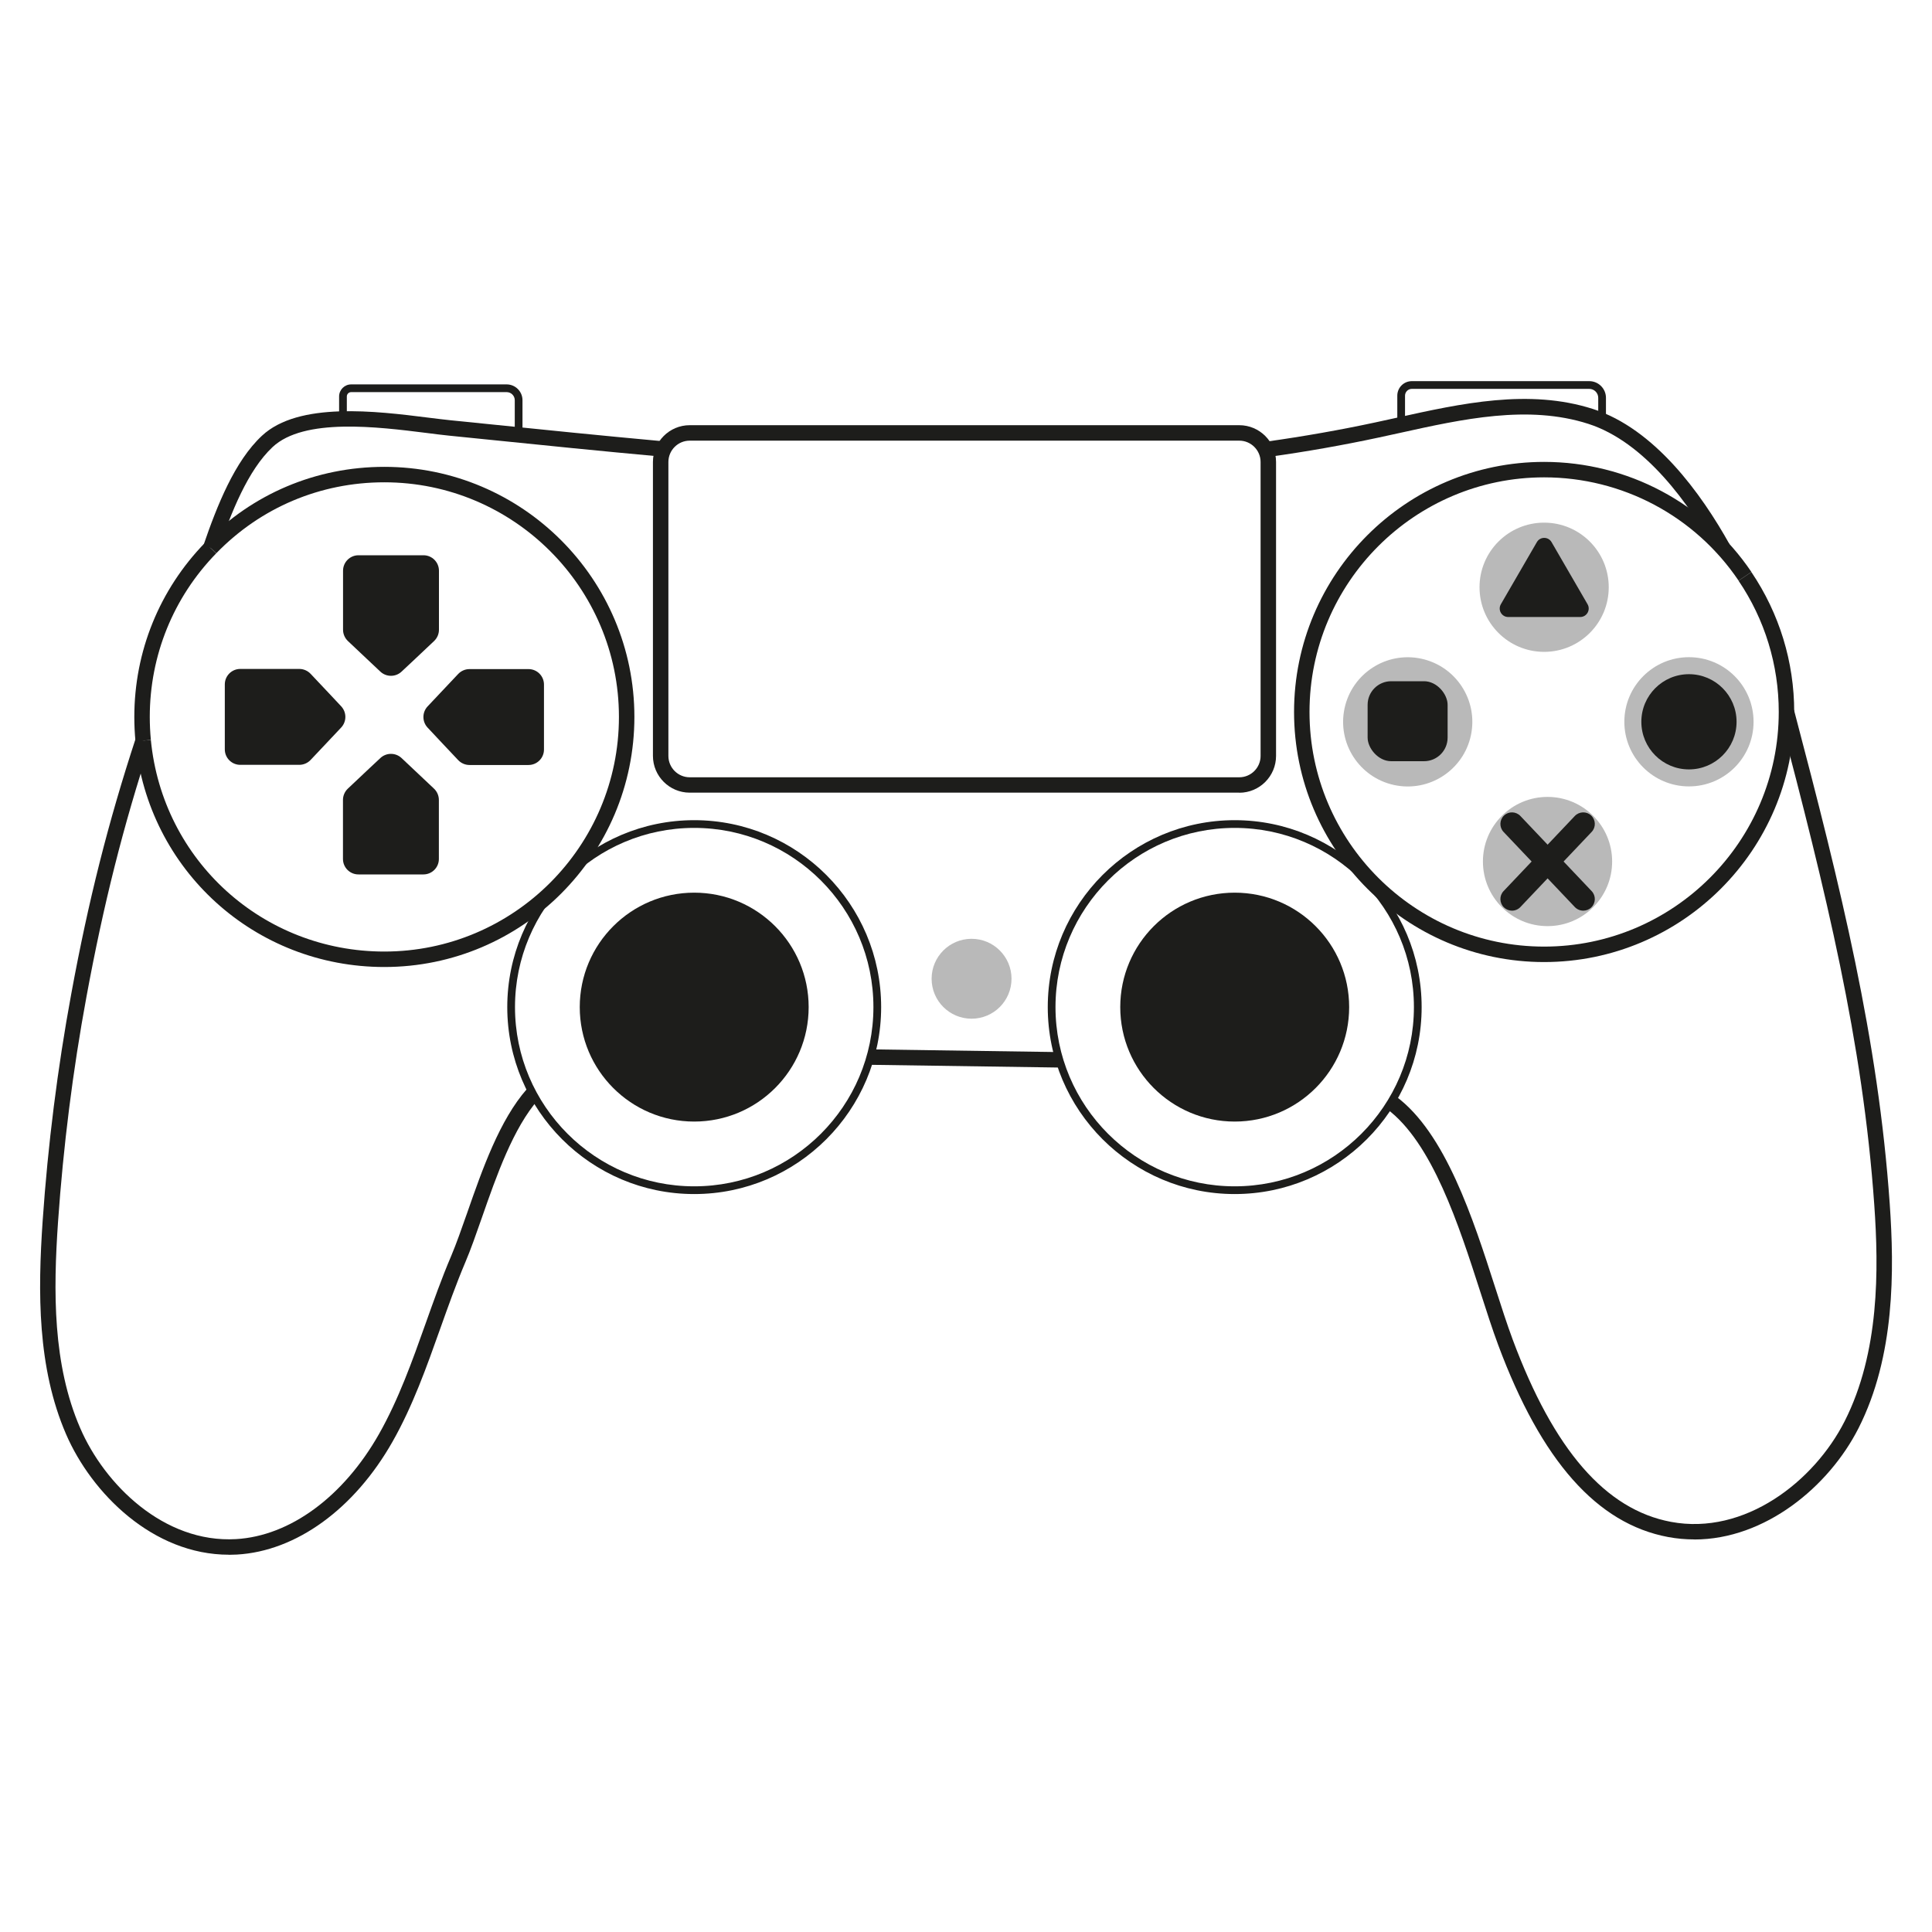 <?xml version="1.0" encoding="UTF-8"?><svg id="playstation" xmlns="http://www.w3.org/2000/svg" width="250" height="250" viewBox="0 0 250 250"><defs><style>.cls-1{fill:#1d1d1b;}.cls-2{fill:#b9b9b9;}</style></defs><circle class="cls-2" cx="200.25" cy="111.48" r="8.36"/><circle class="cls-2" cx="218.55" cy="93.4" r="8.36"/><circle class="cls-2" cx="182.15" cy="93.4" r="8.36" transform="translate(60.78 258.24) rotate(-80.78)"/><circle class="cls-2" cx="199.81" cy="75.99" r="8.36"/><path class="cls-1" d="M89.83,154.51c-13.34,0-24.19-10.85-24.19-24.19s10.85-24.19,24.19-24.19,24.19,10.85,24.19,24.19-10.85,24.19-24.19,24.19Zm0-47.38c-12.79,0-23.19,10.4-23.19,23.19s10.4,23.19,23.19,23.19,23.19-10.4,23.19-23.19-10.4-23.19-23.19-23.19Z"/><path class="cls-1" d="M29.62,201.18c-9.83,0-17.76-7.95-21.07-15.59-3.73-8.63-3.66-18.37-3.03-27.62,.68-9.84,1.92-19.71,3.7-29.36,2.21-12.03,4.79-22.24,8.35-33.09l1.9,.62c-3.53,10.76-6.08,20.89-8.28,32.83-1.77,9.57-3,19.38-3.68,29.14-.62,8.99-.7,18.45,2.87,26.69,3.15,7.29,10.83,14.9,20.16,14.36,6.99-.4,13.91-5.49,18.51-13.61,2.53-4.47,4.3-9.44,6.01-14.25,1.03-2.89,2.09-5.89,3.32-8.77,.67-1.58,1.35-3.54,2.08-5.61,1.96-5.62,4.19-12,7.74-16.02l1.5,1.32c-3.29,3.73-5.45,9.91-7.35,15.36-.74,2.11-1.43,4.1-2.13,5.74-1.2,2.83-2.25,5.79-3.27,8.65-1.74,4.89-3.53,9.95-6.15,14.57-4.94,8.72-12.47,14.18-20.14,14.62-.35,.02-.7,.03-1.04,.03Z"/><path class="cls-1" d="M28.21,71.23l-1.89-.65c1.77-5.17,4.05-10.91,7.57-14.19,4.75-4.45,14.83-3.19,21.51-2.35,1.05,.13,2.02,.25,2.88,.34l4.64,.47c7.43,.76,15.11,1.54,22.68,2.23l-.18,1.99c-7.58-.69-15.27-1.47-22.7-2.23l-4.64-.47c-.87-.09-1.85-.21-2.92-.35-6.3-.79-15.82-1.98-19.89,1.83-3.19,2.99-5.35,8.44-7.04,13.38Z"/><path class="cls-1" d="M222.07,71.45c-3.5-6.28-9.21-14.25-16.56-16.61-7.77-2.49-16.23-.62-24.41,1.19-.91,.2-1.81,.4-2.71,.59-4.57,.98-9.32,1.82-14.12,2.49l-.28-1.98c4.76-.67,9.46-1.5,13.98-2.47,.9-.19,1.8-.39,2.7-.59,8.44-1.87,17.17-3.8,25.45-1.15,7.98,2.56,14.03,10.95,17.7,17.54l-1.75,.97Z"/><path class="cls-1" d="M219.22,199.2c-1.11,0-2.24-.1-3.37-.31-9.2-1.72-16.4-9.85-21.98-24.84-.76-2.03-1.51-4.38-2.31-6.86-2.78-8.63-6.23-19.37-12.14-23.73l1.19-1.61c6.43,4.75,10,15.83,12.86,24.73,.79,2.46,1.54,4.79,2.28,6.78,5.32,14.28,12.02,21.99,20.48,23.57,9.51,1.78,18.51-5.21,22.47-13.03,4.51-8.89,4.42-19.63,3.83-27.99-1.48-21.12-6.25-40.46-12.32-63.54l1.93-.51c6.11,23.19,10.9,42.61,12.39,63.91,.6,8.62,.69,19.71-4.04,29.04-3.84,7.56-12.08,14.4-21.25,14.4Z"/><path class="cls-1" d="M137.07,138.14c-8.05-.12-16.1-.24-24.15-.35h-.32s.03-2,.03-2h.32c8.05,.12,16.1,.23,24.15,.35l-.03,2Z"/><path class="cls-1" d="M159.77,154.51c-13.34,0-24.19-10.85-24.19-24.19s10.85-24.19,24.19-24.19,24.19,10.85,24.19,24.19-10.85,24.19-24.19,24.19Zm0-47.38c-12.79,0-23.19,10.4-23.19,23.19s10.4,23.19,23.19,23.19,23.19-10.4,23.19-23.19-10.4-23.19-23.19-23.19Z"/><path class="cls-1" d="M160.36,102.57H89.25c-2.62,0-4.76-2.13-4.76-4.76V59.78c0-2.62,2.13-4.76,4.76-4.76h71.11c2.62,0,4.76,2.13,4.76,4.76v38.04c0,2.62-2.13,4.76-4.76,4.76ZM89.25,57.02c-1.52,0-2.76,1.24-2.76,2.76v38.04c0,1.52,1.24,2.76,2.76,2.76h71.11c1.52,0,2.76-1.24,2.76-2.76V59.78c0-1.52-1.24-2.76-2.76-2.76H89.25Z"/><path class="cls-1" d="M199.81,124.49c-17.84,0-32.36-14.51-32.36-32.36s14.52-32.36,32.36-32.36c10.76,0,20.79,5.33,26.82,14.24l-1.66,1.12c-5.66-8.37-15.06-13.36-25.16-13.36-16.74,0-30.36,13.62-30.36,30.36s13.62,30.36,30.36,30.36,30.36-13.62,30.36-30.36c0-6.08-1.8-11.96-5.2-16.98l1.66-1.12c3.62,5.36,5.54,11.62,5.54,18.1,0,17.84-14.52,32.36-32.36,32.36Z"/><path class="cls-1" d="M17.53,95.93c-.1-1.04-.15-2.1-.15-3.15,0-8.48,3.25-16.49,9.16-22.56l1.43,1.39c-5.54,5.69-8.59,13.21-8.59,21.16,0,.99,.05,1.99,.14,2.97l-1.99,.19Z"/><path class="cls-1" d="M49.73,125.13c-16.75,0-30.59-12.55-32.2-29.2l1.99-.19c1.51,15.62,14.5,27.39,30.21,27.39,16.74,0,30.36-13.62,30.36-30.36s-13.62-30.36-30.36-30.36c-8.27,0-16,3.26-21.75,9.19l-1.44-1.39c6.13-6.32,14.37-9.8,23.19-9.8,17.84,0,32.36,14.52,32.36,32.36s-14.52,32.36-32.36,32.36Z"/><path class="cls-1" d="M67.61,56.31h-1v-4.52c0-.58-.47-1.05-1.05-1.05h-20.12c-.31,0-.56,.25-.56,.56v2.93h-1v-2.93c0-.86,.7-1.56,1.56-1.56h20.12c1.13,0,2.05,.92,2.05,2.05v4.52Z"/><path class="cls-1" d="M181.81,54.96h-1v-3.76c0-1.04,.84-1.88,1.88-1.88h22.96c1.19,0,2.16,.97,2.16,2.16v2.94h-1v-2.94c0-.64-.52-1.16-1.16-1.16h-22.96c-.49,0-.88,.4-.88,.88v3.76Z"/><circle class="cls-2" cx="125.72" cy="126.65" r="5.17"/><circle class="cls-1" cx="89.83" cy="130.32" r="14.81"/><circle class="cls-1" cx="159.77" cy="130.32" r="14.81"/><path class="cls-1" d="M56.79,103.51v7.64c0,1.11-.9,2-2,2h-8.41c-1.11,0-2-.9-2-2v-7.64c0-.55,.23-1.08,.63-1.46l2.47-2.33,1.74-1.63c.77-.72,1.97-.72,2.74,0l1.73,1.63,2.47,2.33c.4,.38,.63,.91,.63,1.46h.02Z"/><path class="cls-1" d="M44.39,81.49v-7.64c0-1.11,.9-2,2-2h8.41c1.11,0,2,.9,2,2v7.64c0,.55-.23,1.08-.63,1.46l-2.47,2.33-1.74,1.63c-.77,.72-1.97,.72-2.74,0l-1.73-1.63-2.47-2.33c-.4-.38-.63-.91-.63-1.46h-.02Z"/><path class="cls-1" d="M38.73,98.97h-7.64c-1.11,0-2-.9-2-2v-8.41c0-1.11,.9-2,2-2h7.64c.55,0,1.08,.23,1.46,.63l2.33,2.47,1.63,1.74c.72,.77,.72,1.97,0,2.74l-1.63,1.73-2.33,2.47c-.38,.4-.91,.63-1.46,.63v.02Z"/><path class="cls-1" d="M60.75,86.58h7.64c1.11,0,2,.9,2,2v8.41c0,1.11-.9,2-2,2h-7.64c-.55,0-1.08-.23-1.46-.63l-2.33-2.47-1.63-1.74c-.72-.77-.72-1.97,0-2.74l1.63-1.73,2.33-2.47c.38-.4,.91-.63,1.46-.63v-.02Z"/><rect class="cls-1" x="176.97" y="88.15" width="10.35" height="10.35" rx="3.05" ry="3.05"/><circle class="cls-1" cx="218.55" cy="93.4" r="6.16"/><path class="cls-1" d="M199.81,79.84h-4.65c-.85,0-1.37-.92-.95-1.65l2.33-4.02,2.33-4.02c.42-.73,1.48-.73,1.9,0l2.33,4.02,2.33,4.02c.42,.73-.1,1.65-.95,1.65h-4.64Z"/><g><path class="cls-1" d="M204.87,117.84c-.4,0-.79-.16-1.09-.47l-9.22-9.72c-.57-.6-.54-1.55,.06-2.12,.6-.57,1.55-.54,2.12,.06l9.22,9.72c.57,.6,.54,1.55-.06,2.12-.29,.28-.66,.41-1.03,.41Z"/><path class="cls-1" d="M195.65,117.84c-.37,0-.74-.14-1.03-.41-.6-.57-.63-1.52-.06-2.12l9.22-9.72c.57-.6,1.52-.63,2.12-.06,.6,.57,.63,1.52,.06,2.12l-9.22,9.72c-.29,.31-.69,.47-1.09,.47Z"/></g></svg>